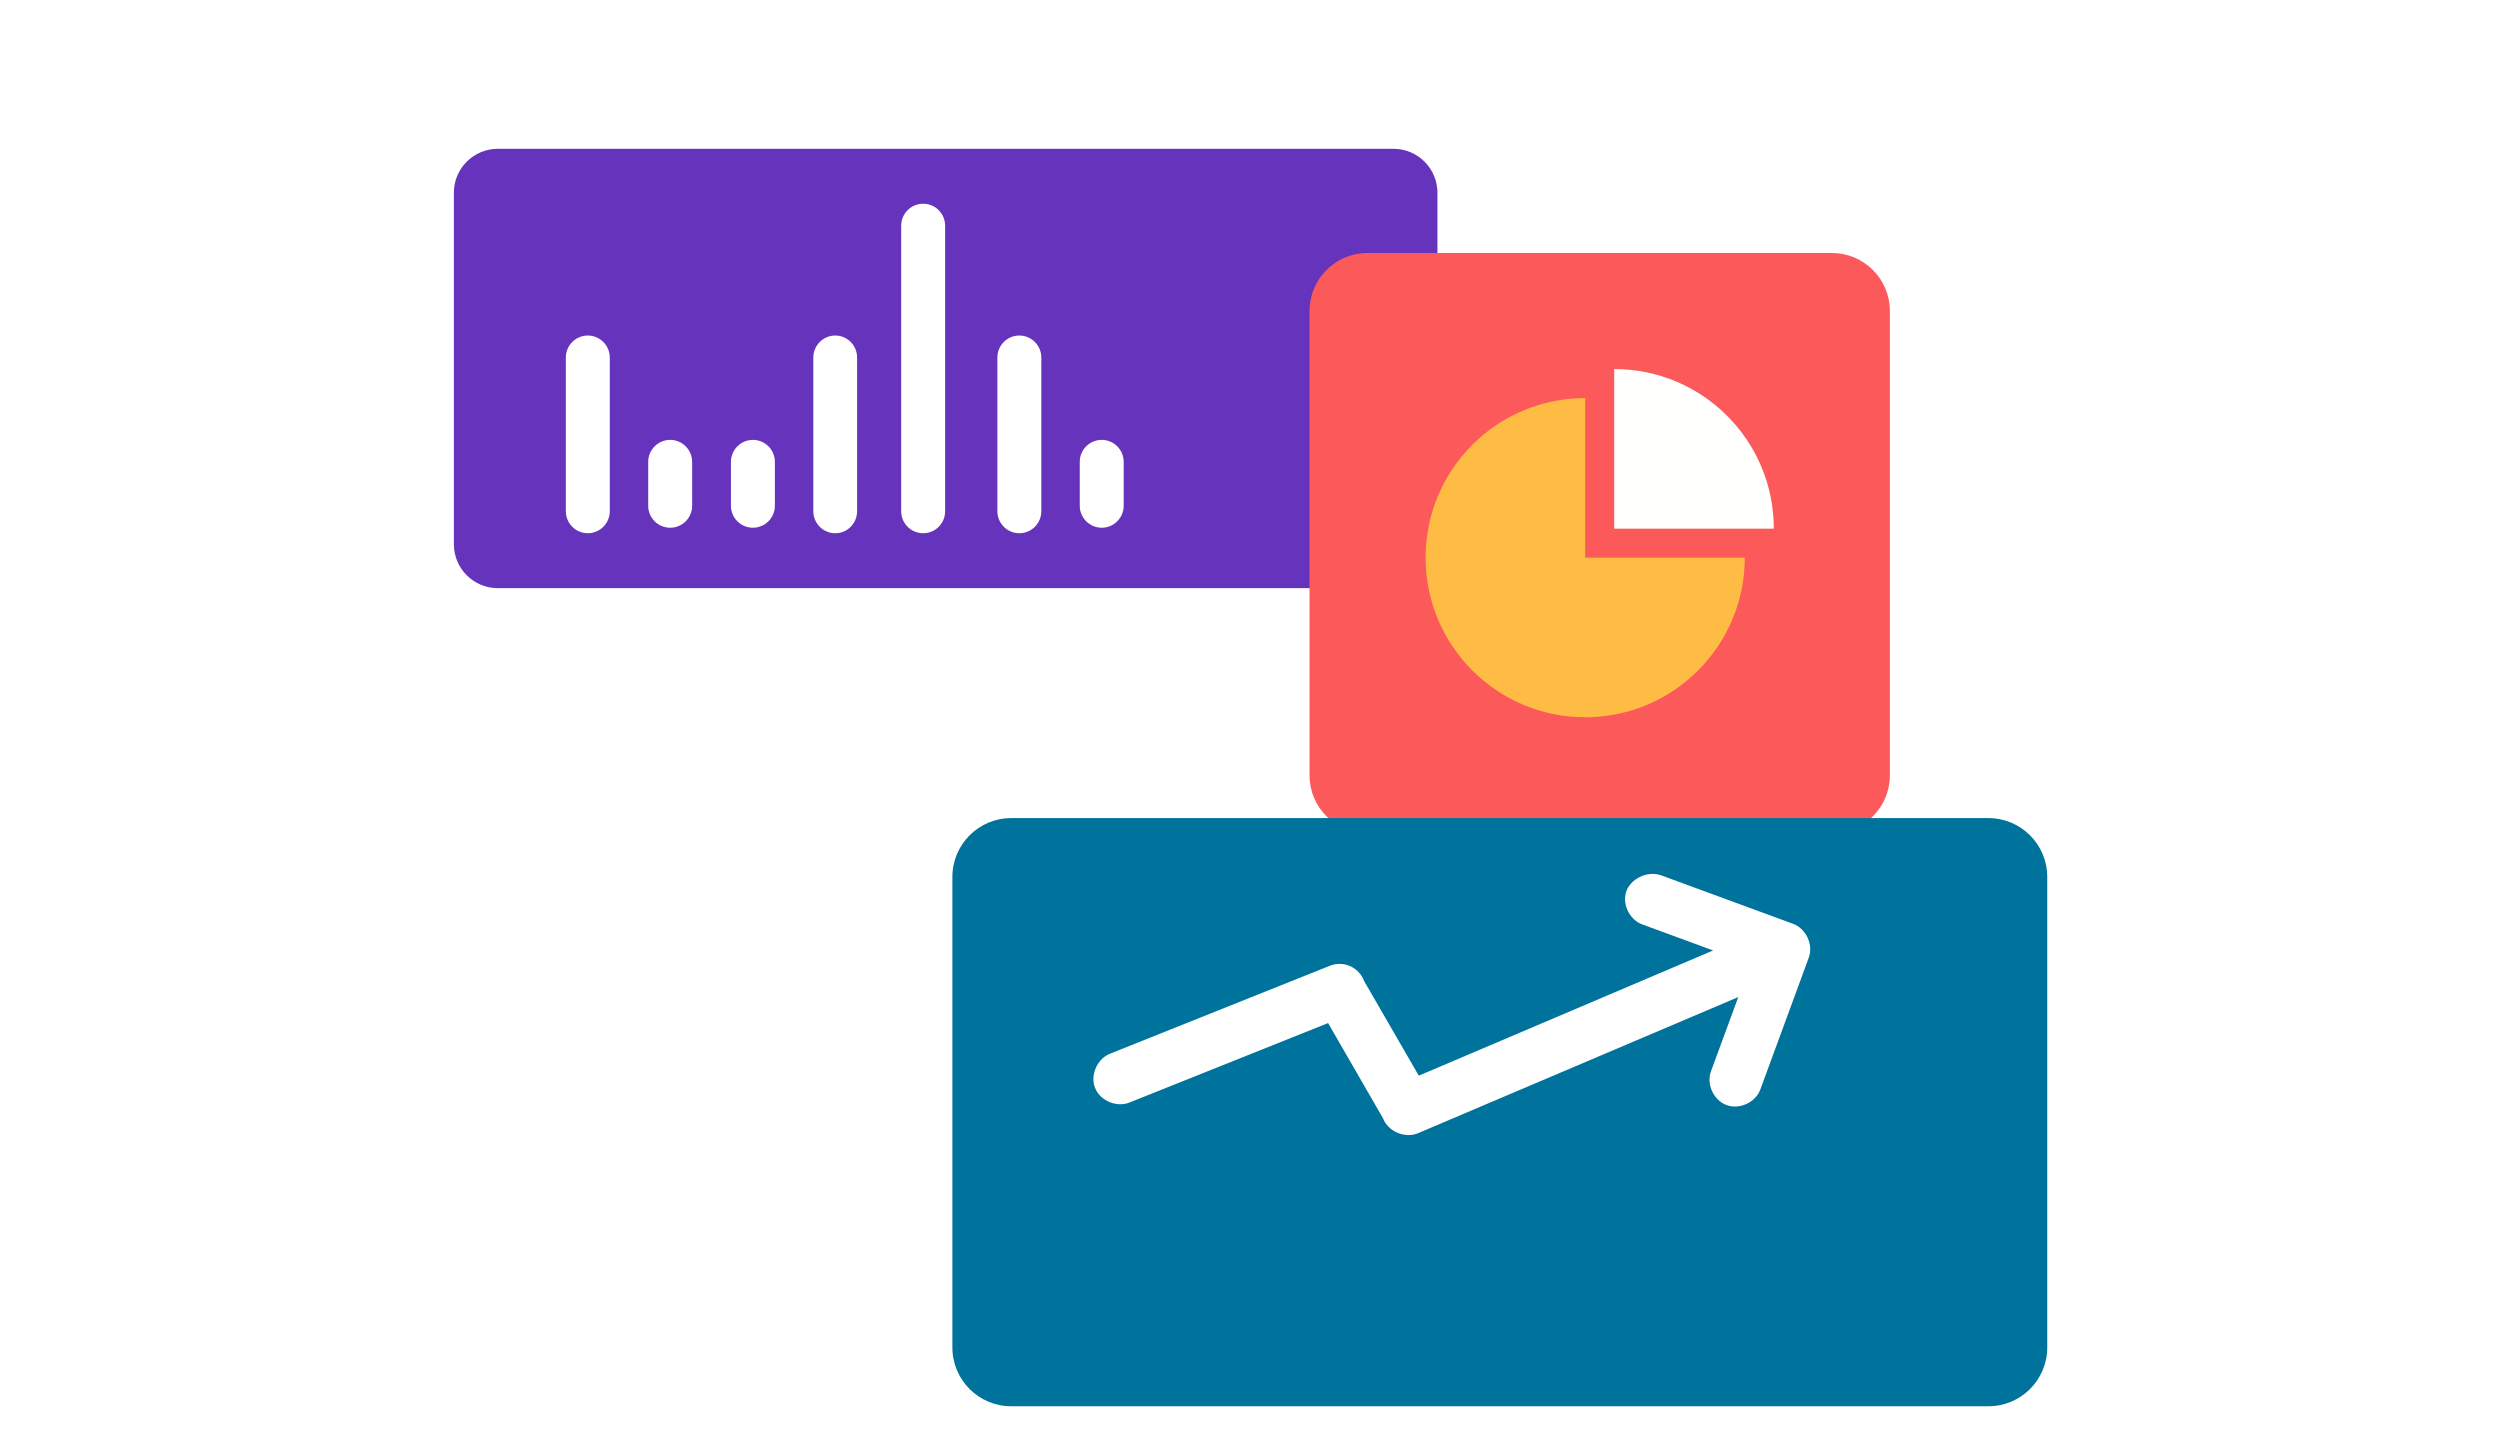 <svg width="336" height="192" viewBox="0 0 336 192" fill="none" xmlns="http://www.w3.org/2000/svg">
<g filter="url(#filter0_d)">
<path fill-rule="evenodd" clip-rule="evenodd" d="M187.286 14H66.905C63.644 14 61 16.642 61 19.905V67.143C61 70.405 63.644 73.048 66.905 73.048H187.286C190.547 73.048 193.19 70.405 193.19 67.143V19.905C193.19 16.642 190.547 14 187.286 14Z" fill="#6633BC"/>
<path fill-rule="evenodd" clip-rule="evenodd" d="M115.192 42.048L115.192 62.714C115.192 64.344 113.886 65.667 112.262 65.667C110.638 65.667 109.31 64.344 109.31 62.714L109.31 42.048C109.31 40.418 110.638 39.095 112.262 39.095C113.886 39.095 115.192 40.418 115.192 42.048ZM121.119 62.714L121.119 24.333C121.119 22.704 122.448 21.381 124.072 21.381C125.71 21.381 127.024 22.704 127.024 24.333L127.024 62.714C127.024 64.344 125.71 65.667 124.072 65.667C122.448 65.667 121.119 64.344 121.119 62.714Z" fill="white"/>
<path d="M104.143 61.976L104.143 56.071C104.143 54.442 102.814 53.119 101.191 53.119C99.567 53.119 98.238 54.442 98.238 56.071L98.238 61.976C98.238 63.606 99.567 64.928 101.191 64.928C102.814 64.928 104.143 63.606 104.143 61.976Z" fill="white"/>
<path fill-rule="evenodd" clip-rule="evenodd" d="M76.048 42.048L76.048 62.714C76.048 64.344 77.376 65.667 79 65.667C80.624 65.667 81.953 64.344 81.953 62.714L81.953 42.048C81.953 40.418 80.624 39.095 79 39.095C77.376 39.095 76.048 40.418 76.048 42.048Z" fill="white"/>
<path d="M87.119 61.976L87.119 56.071C87.119 54.442 88.448 53.119 90.072 53.119C91.695 53.119 93.024 54.442 93.024 56.071L93.024 61.976C93.024 63.606 91.695 64.928 90.072 64.928C88.448 64.928 87.119 63.606 87.119 61.976Z" fill="white"/>
<path fill-rule="evenodd" clip-rule="evenodd" d="M134.048 42.048L134.048 62.714C134.048 64.344 135.376 65.667 137 65.667C138.624 65.667 139.953 64.344 139.953 62.714L139.953 42.048C139.953 40.418 138.624 39.095 137 39.095C135.376 39.095 134.048 40.418 134.048 42.048Z" fill="white"/>
<path d="M145.119 61.976L145.119 56.071C145.119 54.442 146.448 53.119 148.072 53.119C149.695 53.119 151.024 54.442 151.024 56.071L151.024 61.976C151.024 63.606 149.695 64.928 148.072 64.928C146.448 64.928 145.119 63.606 145.119 61.976Z" fill="white"/>
</g>
<g filter="url(#filter1_d)">
<path fill-rule="evenodd" clip-rule="evenodd" d="M246.2 28H183.8C179.492 28 176 31.491 176 35.8V98.2C176 102.51 179.492 106 183.8 106H246.2C250.508 106 254 102.51 254 98.2V35.8C254 31.491 250.508 28 246.2 28Z" fill="#FC5A5A"/>
<path fill-rule="evenodd" clip-rule="evenodd" d="M213.05 47.5C201.204 47.5 191.6 57.094 191.6 68.95C191.6 80.788 201.204 90.4 213.05 90.4C224.896 90.4 234.5 80.788 234.5 68.95H213.05V47.5Z" fill="#FFBC44"/>
<path fill-rule="evenodd" clip-rule="evenodd" d="M216.95 43.6V65.05H238.4C238.4 53.194 228.796 43.6 216.95 43.6Z" fill="#FFFFFE"/>
</g>
<g filter="url(#filter2_d)">
<path fill-rule="evenodd" clip-rule="evenodd" d="M267.245 97.952H135.905C131.539 97.952 128 101.49 128 105.857V169.097C128 173.465 131.539 177.002 135.905 177.002H267.245C271.611 177.002 275.15 173.465 275.15 169.097V105.857C275.15 101.49 271.611 97.952 267.245 97.952Z" fill="#00739D"/>
</g>
<path d="M223.318 117.666C221.317 116.927 219.071 118.216 218.546 119.873C217.998 121.643 219.109 123.751 220.879 124.299L230.241 127.741L190.684 144.57L183.351 131.875C182.975 130.834 182.082 129.995 181.019 129.684C180.261 129.466 179.429 129.511 178.698 129.811L149.274 141.582C147.498 142.222 146.48 144.467 147.177 146.222C147.873 147.977 150.149 148.9 151.88 148.147L178.498 137.502L185.875 150.292C186.546 152.078 188.834 153.052 190.587 152.299L233.625 134.004L229.967 143.953C229.299 145.696 230.3 147.879 232.052 148.523C233.804 149.167 235.981 148.152 236.6 146.391L243.102 128.704C243.741 126.967 242.741 124.807 241.005 124.168L223.318 117.666Z" fill="white"/>
<defs>
<filter id="filter0_d" x="49" y="8" width="156.19" height="83.048" filterUnits="userSpaceOnUse" color-interpolation-filters="sRGB">
<feFlood flood-opacity="0" result="BackgroundImageFix"/>
<feColorMatrix in="SourceAlpha" type="matrix" values="0 0 0 0 0 0 0 0 0 0 0 0 0 0 0 0 0 0 127 0"/>
<feOffset dy="6"/>
<feGaussianBlur stdDeviation="6"/>
<feColorMatrix type="matrix" values="0 0 0 0 0 0 0 0 0 0 0 0 0 0 0 0 0 0 0.12 0"/>
<feBlend mode="normal" in2="BackgroundImageFix" result="effect1_dropShadow"/>
<feBlend mode="normal" in="SourceGraphic" in2="effect1_dropShadow" result="shape"/>
</filter>
<filter id="filter1_d" x="164" y="22" width="102" height="102" filterUnits="userSpaceOnUse" color-interpolation-filters="sRGB">
<feFlood flood-opacity="0" result="BackgroundImageFix"/>
<feColorMatrix in="SourceAlpha" type="matrix" values="0 0 0 0 0 0 0 0 0 0 0 0 0 0 0 0 0 0 127 0"/>
<feOffset dy="6"/>
<feGaussianBlur stdDeviation="6"/>
<feColorMatrix type="matrix" values="0 0 0 0 0 0 0 0 0 0 0 0 0 0 0 0 0 0 0.12 0"/>
<feBlend mode="normal" in2="BackgroundImageFix" result="effect1_dropShadow"/>
<feBlend mode="normal" in="SourceGraphic" in2="effect1_dropShadow" result="shape"/>
</filter>
<filter id="filter2_d" x="104" y="85.952" width="195.15" height="127.05" filterUnits="userSpaceOnUse" color-interpolation-filters="sRGB">
<feFlood flood-opacity="0" result="BackgroundImageFix"/>
<feColorMatrix in="SourceAlpha" type="matrix" values="0 0 0 0 0 0 0 0 0 0 0 0 0 0 0 0 0 0 127 0"/>
<feOffset dy="12"/>
<feGaussianBlur stdDeviation="12"/>
<feColorMatrix type="matrix" values="0 0 0 0 0 0 0 0 0 0 0 0 0 0 0 0 0 0 0.24 0"/>
<feBlend mode="normal" in2="BackgroundImageFix" result="effect1_dropShadow"/>
<feBlend mode="normal" in="SourceGraphic" in2="effect1_dropShadow" result="shape"/>
</filter>
</defs>
</svg>

